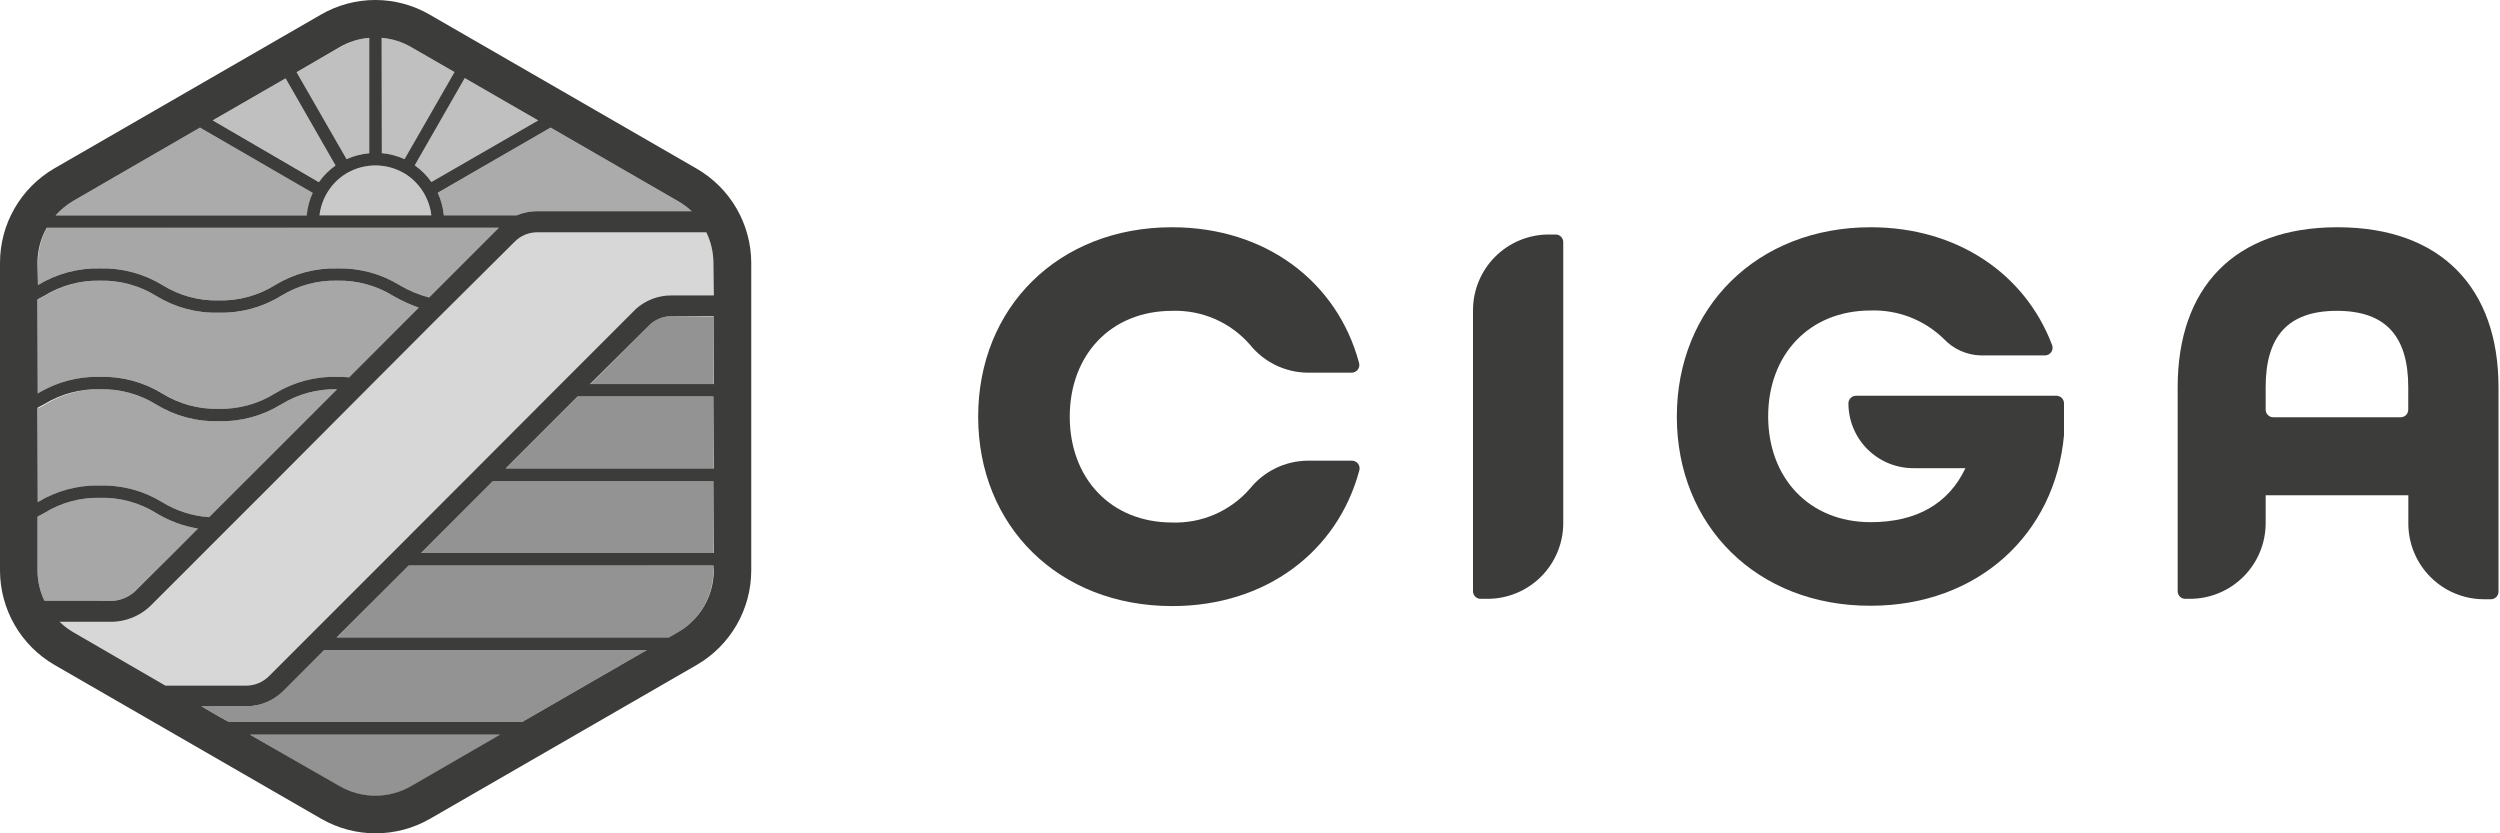 <svg width="300" height="100" viewBox="0 0 300 100" fill="none" xmlns="http://www.w3.org/2000/svg">
<g clip-path="url(#clip0_202_1677)">
<path d="M117.38 50C117.38 36.9 127 27.27 140.64 27.27C151.9 27.27 160.49 33.83 163.09 43.56C163.127 43.696 163.132 43.838 163.105 43.976C163.078 44.114 163.02 44.244 162.935 44.356C162.85 44.468 162.74 44.559 162.615 44.622C162.489 44.685 162.351 44.719 162.21 44.72H156.86C155.541 44.699 154.243 44.387 153.057 43.808C151.872 43.23 150.828 42.397 150 41.37C148.845 40.041 147.408 38.986 145.794 38.282C144.18 37.578 142.43 37.243 140.67 37.3C133.25 37.3 128.37 42.65 128.37 50C128.37 57.35 133.25 62.7 140.67 62.7C142.43 62.757 144.18 62.422 145.794 61.718C147.408 61.014 148.845 59.959 150 58.63C150.831 57.599 151.88 56.764 153.071 56.185C154.262 55.606 155.566 55.297 156.89 55.28H162.24C162.381 55.281 162.519 55.315 162.645 55.378C162.77 55.441 162.88 55.532 162.965 55.644C163.05 55.756 163.108 55.886 163.135 56.024C163.162 56.162 163.157 56.304 163.12 56.44C160.52 66.17 151.93 72.73 140.67 72.73C127 72.73 117.38 63.1 117.38 50Z" fill="#3C3C3B"/>
<path d="M185.85 28.14H186.68C186.921 28.14 187.153 28.236 187.323 28.407C187.494 28.577 187.59 28.809 187.59 29.05V62.77C187.59 65.181 186.632 67.493 184.928 69.198C183.223 70.902 180.911 71.86 178.5 71.86H177.67C177.429 71.86 177.197 71.764 177.027 71.594C176.856 71.423 176.76 71.191 176.76 70.95V37.23C176.76 34.819 177.718 32.507 179.422 30.802C181.127 29.098 183.439 28.14 185.85 28.14Z" fill="#3C3C3B"/>
<path d="M201.22 50C201.22 36.9 210.85 27.27 224.48 27.27C234.88 27.27 243.02 32.87 246.25 41.4C246.303 41.539 246.322 41.688 246.305 41.836C246.288 41.983 246.236 42.124 246.152 42.247C246.068 42.37 245.956 42.471 245.825 42.541C245.694 42.611 245.549 42.649 245.4 42.65H237.69C236.853 42.629 236.028 42.441 235.264 42.097C234.5 41.754 233.812 41.262 233.24 40.65C232.083 39.525 230.711 38.645 229.205 38.062C227.7 37.48 226.093 37.207 224.48 37.26C217.06 37.26 212.18 42.61 212.18 49.96C212.18 57.31 217.06 62.66 224.48 62.66C229.97 62.66 233.84 60.45 235.85 56.18H229.59C227.527 56.18 225.548 55.36 224.089 53.901C222.63 52.442 221.81 50.463 221.81 48.4C221.81 48.159 221.906 47.927 222.077 47.757C222.247 47.586 222.479 47.49 222.72 47.49H246.77C247.011 47.49 247.243 47.586 247.413 47.757C247.584 47.927 247.68 48.159 247.68 48.4V52.23C246.61 64.13 237.32 72.69 224.48 72.69C210.85 72.73 201.22 63.1 201.22 50Z" fill="#3C3C3B"/>
<path d="M261.32 46.46C261.32 34.56 268.07 27.27 280.5 27.27C292.93 27.27 299.82 34.56 299.82 46.46V71C299.82 71.241 299.724 71.473 299.554 71.644C299.383 71.814 299.151 71.91 298.91 71.91H298.08C296.883 71.909 295.698 71.671 294.593 71.21C293.488 70.75 292.485 70.076 291.641 69.226C290.798 68.377 290.13 67.37 289.677 66.262C289.223 65.154 288.993 63.967 289 62.77V59.43H271.88V62.77C271.88 65.181 270.922 67.493 269.218 69.198C267.513 70.902 265.201 71.86 262.79 71.86H262.23C261.989 71.86 261.757 71.764 261.587 71.594C261.416 71.423 261.32 71.191 261.32 70.95V46.46ZM288.08 50.07C288.2 50.07 288.318 50.047 288.428 50.001C288.539 49.955 288.639 49.888 288.724 49.803C288.808 49.719 288.875 49.619 288.921 49.508C288.967 49.398 288.99 49.279 288.99 49.16V46.46C288.99 40.46 286.38 37.3 280.43 37.3C274.48 37.3 271.88 40.44 271.88 46.46V49.16C271.88 49.279 271.904 49.398 271.949 49.508C271.995 49.619 272.062 49.719 272.147 49.803C272.231 49.888 272.331 49.955 272.442 50.001C272.552 50.047 272.671 50.07 272.79 50.07H288.08Z" fill="#3C3C3B"/>
<path d="M51.76 25.84H38.34C38.46 24.822 38.807 23.845 39.356 22.979C39.905 22.114 40.641 21.383 41.51 20.84L41.69 20.74C42.715 20.16 43.872 19.855 45.05 19.855C46.228 19.855 47.385 20.16 48.41 20.74L48.59 20.85C49.459 21.393 50.195 22.124 50.744 22.989C51.293 23.855 51.64 24.832 51.76 25.85V25.84Z" fill="#CAC9C9"/>
<path d="M83 25.34H64.47C63.625 25.342 62.789 25.512 62.01 25.84H53.26C53.169 24.902 52.923 23.986 52.53 23.13L66.07 15.31L81.32 24.11C81.925 24.454 82.489 24.867 83 25.34Z" fill="#ABABAB"/>
<path d="M64.58 14.45L51.77 21.84C51.224 21.062 50.548 20.386 49.77 19.84L55.77 9.37L64.58 14.45Z" fill="#C0C0C0"/>
<path d="M54.54 8.66L48.54 19.11C47.681 18.715 46.761 18.472 45.82 18.39V4.54C47.068 4.641 48.278 5.02 49.36 5.65L54.54 8.66Z" fill="#C0C0C0"/>
<path d="M44.31 4.54V18.39C43.37 18.472 42.45 18.712 41.59 19.1L35.59 8.66L40.8 5.66C41.872 5.031 43.071 4.648 44.31 4.54Z" fill="#C0C0C0"/>
<path d="M40.3 19.86C39.523 20.407 38.847 21.084 38.3 21.86L25.53 14.45L31.53 10.99L34.27 9.4L40.3 19.86Z" fill="#C0C0C0"/>
<path d="M37.57 23.13C37.177 23.986 36.934 24.902 36.85 25.84H6.67C7.281 25.155 7.997 24.572 8.79 24.11L24 15.31L24.37 15.53L37.57 23.13Z" fill="#ABABAB"/>
<path d="M23.77 63.43C23.729 63.458 23.692 63.492 23.66 63.53L20.91 66.29L16.16 71C15.414 71.663 14.466 72.054 13.47 72.11H5.33C4.782 70.968 4.498 69.717 4.5 68.45V62L5.27 61.59C7.285 60.329 9.624 59.686 12 59.74C14.385 59.678 16.735 60.318 18.76 61.58C20.296 62.512 21.997 63.141 23.77 63.43Z" fill="#A7A7A7"/>
<path d="M85.61 31.54V35.48H80.54C78.988 35.481 77.491 36.05 76.33 37.08C76.33 37.08 76.24 37.16 67.43 45.98L57.28 56.12L47.15 66.26L32.26 81.15C31.54 81.867 30.566 82.27 29.55 82.27H19.84L8.84 75.89C8.229 75.539 7.665 75.112 7.16 74.62H13.52C15.146 74.566 16.701 73.939 17.91 72.85C17.91 72.85 19.75 71 22.68 68.09L25.43 65.33L32.49 58.28L43.36 47.37C46.36 44.37 49.36 41.37 51.92 38.79L61.77 29C62.123 28.643 62.544 28.361 63.007 28.169C63.471 27.976 63.968 27.878 64.47 27.88H84.76C85.312 29.022 85.603 30.272 85.61 31.54Z" fill="#D7D7D7"/>
<path d="M40.48 46.72L30.72 56.48L25.12 62.07C23.125 61.937 21.192 61.319 19.49 60.27C17.245 58.898 14.651 58.203 12.02 58.27C9.39 58.205 6.796 58.899 4.55 60.27V49L5.32 48.59C7.319 47.333 9.639 46.68 12 46.71C14.384 46.653 16.733 47.293 18.76 48.55C21.005 49.922 23.599 50.617 26.23 50.55C28.86 50.615 31.454 49.921 33.7 48.55C35.727 47.293 38.076 46.653 40.46 46.71L40.48 46.72Z" fill="#A7A7A7"/>
<path d="M50.28 36.92L50.16 37.03L41.92 45.28C41.467 45.24 40.987 45.22 40.48 45.22C37.849 45.148 35.253 45.843 33.01 47.22C30.983 48.476 28.634 49.115 26.25 49.06C23.866 49.117 21.517 48.477 19.49 47.22C17.247 45.843 14.651 45.148 12.02 45.22C9.389 45.15 6.794 45.844 4.55 47.22V35.93L5.32 35.52C7.323 34.277 9.643 33.638 12 33.68C14.384 33.623 16.733 34.263 18.76 35.52C21.003 36.897 23.599 37.592 26.23 37.52C28.861 37.59 31.456 36.895 33.7 35.52C35.727 34.263 38.076 33.623 40.46 33.68C42.841 33.625 45.187 34.264 47.21 35.52C48.187 36.082 49.215 36.55 50.28 36.92Z" fill="#A7A7A7"/>
<path d="M59.86 27.33L51.49 35.7C50.243 35.371 49.048 34.869 47.94 34.21C45.698 32.839 43.107 32.145 40.48 32.21C37.849 32.143 35.255 32.838 33.01 34.21C30.985 35.471 28.635 36.11 26.25 36.05C23.865 36.112 21.515 35.472 19.49 34.21C17.245 32.838 14.651 32.143 12.02 32.21C9.39 32.145 6.796 32.839 4.55 34.21V31.51C4.549 30.034 4.931 28.583 5.66 27.3L59.86 27.33Z" fill="#A7A7A7"/>
<path d="M85.61 38V46.15H70.81L78 38.94C78.703 38.305 79.613 37.95 80.56 37.94L85.61 38Z" fill="#939393"/>
<path d="M85.61 47.61V56.26H60.67L69.19 47.74L69.32 47.61H85.61Z" fill="#939393"/>
<path d="M85.61 57.75V66.39H50.54L59 57.88L59.14 57.75H85.61Z" fill="#939393"/>
<path d="M85.61 67.88V68.47C85.608 69.974 85.211 71.452 84.458 72.754C83.705 74.056 82.623 75.138 81.32 75.89L80.21 76.53H40.4L48.91 68L49.04 67.86L85.61 67.88Z" fill="#939393"/>
<path d="M77.63 78L62.63 86.65H27.44L26.3 86L24.15 84.75H29.55C31.217 84.752 32.817 84.094 34 82.92L38.91 78H77.63Z" fill="#939393"/>
<path d="M60.07 88.16L49.34 94.36C48.038 95.113 46.56 95.51 45.055 95.51C43.55 95.51 42.072 95.113 40.77 94.36L30 88.16H60.07Z" fill="#939393"/>
<path d="M83.57 20.22L51.57 1.76C49.585 0.606 47.331 -0.002 45.035 -0.002C42.739 -0.002 40.485 0.606 38.5 1.76L6.5 20.22C4.522 21.374 2.88 23.026 1.74 25.013C0.599 26.999 -0.001 29.25 6.3605e-07 31.54V68.47C0.005 70.764 0.612 73.016 1.76 75.003C2.907 76.989 4.555 78.639 6.54 79.79L38.54 98.25C40.527 99.396 42.781 99.999 45.075 99.999C47.369 99.999 49.623 99.396 51.61 98.25L83.61 79.79C85.595 78.639 87.243 76.989 88.39 75.003C89.538 73.016 90.145 70.764 90.15 68.47V31.54C90.143 29.242 89.531 26.986 88.376 24.999C87.221 23.012 85.563 21.364 83.57 20.22ZM81.32 24.11C81.925 24.454 82.489 24.867 83 25.34H64.47C63.625 25.342 62.789 25.512 62.01 25.84H53.26C53.169 24.902 52.923 23.986 52.53 23.13L66.07 15.31L81.32 24.11ZM64.58 14.45L51.77 21.84C51.224 21.062 50.548 20.386 49.77 19.84L55.77 9.37L64.58 14.45ZM45.8 4.54C47.048 4.641 48.258 5.02 49.34 5.65L54.54 8.65L48.54 19.1C47.681 18.706 46.761 18.462 45.82 18.38L45.8 4.54ZM48.41 20.73L48.59 20.84C49.459 21.383 50.195 22.114 50.744 22.979C51.293 23.845 51.64 24.822 51.76 25.84H38.34C38.46 24.822 38.807 23.845 39.356 22.979C39.905 22.114 40.641 21.383 41.51 20.84L41.69 20.74C42.715 20.16 43.872 19.855 45.05 19.855C46.228 19.855 47.385 20.16 48.41 20.74V20.73ZM40.77 5.65C41.852 5.02 43.062 4.641 44.31 4.54V18.39C43.37 18.472 42.45 18.712 41.59 19.1L35.59 8.66L40.77 5.65ZM25.53 14.44L31.53 10.98L34.27 9.4L40.27 19.86C39.493 20.407 38.817 21.083 38.27 21.86L25.53 14.45V14.44ZM8.79 24.11L24 15.31L24.37 15.53L37.53 23.14C37.137 23.996 36.894 24.912 36.81 25.85H6.67C7.281 25.162 7.996 24.575 8.79 24.11ZM4.5 31.54C4.499 30.064 4.881 28.613 5.61 27.33H59.86L51.49 35.7C50.243 35.37 49.048 34.869 47.94 34.21C45.698 32.839 43.107 32.145 40.48 32.21C37.849 32.143 35.255 32.838 33.01 34.21C30.985 35.471 28.635 36.11 26.25 36.05C23.865 36.112 21.515 35.472 19.49 34.21C17.245 32.838 14.651 32.143 12.02 32.21C9.39 32.145 6.796 32.839 4.55 34.21L4.5 31.54ZM4.5 35.93L5.27 35.52C7.288 34.268 9.626 33.629 12 33.68C14.384 33.623 16.733 34.263 18.76 35.52C21.003 36.897 23.599 37.592 26.23 37.52C28.861 37.59 31.456 36.895 33.7 35.52C35.727 34.263 38.076 33.623 40.46 33.68C42.841 33.625 45.187 34.264 47.21 35.52C48.181 36.081 49.202 36.549 50.26 36.92L50.14 37.03L41.9 45.28C41.447 45.24 40.967 45.22 40.46 45.22C37.829 45.148 35.233 45.843 32.99 47.22C30.963 48.476 28.614 49.115 26.23 49.06C23.846 49.117 21.497 48.477 19.47 47.22C17.227 45.843 14.631 45.148 12 45.22C9.369 45.15 6.774 45.844 4.53 47.22L4.5 35.93ZM4.5 48.93L5.27 48.52C7.291 47.278 9.629 46.65 12 46.71C14.384 46.653 16.733 47.293 18.76 48.55C21.005 49.922 23.599 50.617 26.23 50.55C28.86 50.615 31.454 49.921 33.7 48.55C35.727 47.293 38.076 46.653 40.46 46.71L30.7 56.47L25.1 62.06C23.105 61.927 21.172 61.309 19.47 60.26C17.225 58.888 14.631 58.193 12 58.26C9.37 58.195 6.776 58.889 4.53 60.26L4.5 48.93ZM5.33 72.1C4.782 70.958 4.498 69.707 4.5 68.44V62L5.27 61.59C7.285 60.33 9.624 59.686 12 59.74C14.385 59.678 16.735 60.318 18.76 61.58C20.293 62.511 21.99 63.139 23.76 63.43C23.719 63.458 23.682 63.492 23.65 63.53L20.9 66.29L16.16 71C15.414 71.663 14.466 72.054 13.47 72.11L5.33 72.1ZM49.33 94.33C48.028 95.083 46.55 95.48 45.045 95.48C43.54 95.48 42.062 95.083 40.76 94.33L30 88.16H60L49.33 94.33ZM62.65 86.64H27.44L26.3 86L24.15 84.75H29.55C31.217 84.752 32.817 84.094 34 82.92L38.91 78H77.63L62.65 86.64ZM85.65 68.44C85.648 69.944 85.251 71.422 84.498 72.724C83.745 74.026 82.663 75.108 81.36 75.86L80.25 76.5H40.4L48.91 68L49.04 67.86H85.61L85.65 68.44ZM85.65 66.36H50.54L59 57.88L59.14 57.75H85.61L85.65 66.36ZM85.65 56.23H60.67L69.19 47.71L69.32 47.58H85.61L85.65 56.23ZM85.65 46.09H70.81L78 38.94C78.703 38.306 79.613 37.95 80.56 37.94H85.63L85.65 46.09ZM85.65 35.45H80.54C78.988 35.451 77.491 36.02 76.33 37.05C76.33 37.05 76.24 37.13 67.43 45.95L57.28 56.12L47.15 66.26L32.26 81.15C31.54 81.867 30.566 82.27 29.55 82.27H19.84L8.84 75.89C8.229 75.539 7.665 75.112 7.16 74.62H13.52C15.146 74.566 16.701 73.939 17.91 72.85C17.91 72.85 19.75 71 22.68 68.09L25.43 65.33L32.49 58.28L43.36 47.37C46.36 44.37 49.36 41.37 51.92 38.79L61.77 29C62.123 28.643 62.544 28.361 63.007 28.168C63.471 27.976 63.968 27.878 64.47 27.88H84.76C85.32 29.037 85.61 30.305 85.61 31.59L85.65 35.45Z" fill="#3C3C3B"/>
</g>
<defs>
<clipPath id="clip0_202_1677">
<rect width="299.82" height="100" fill="white"/>
</clipPath>
</defs>
</svg>
